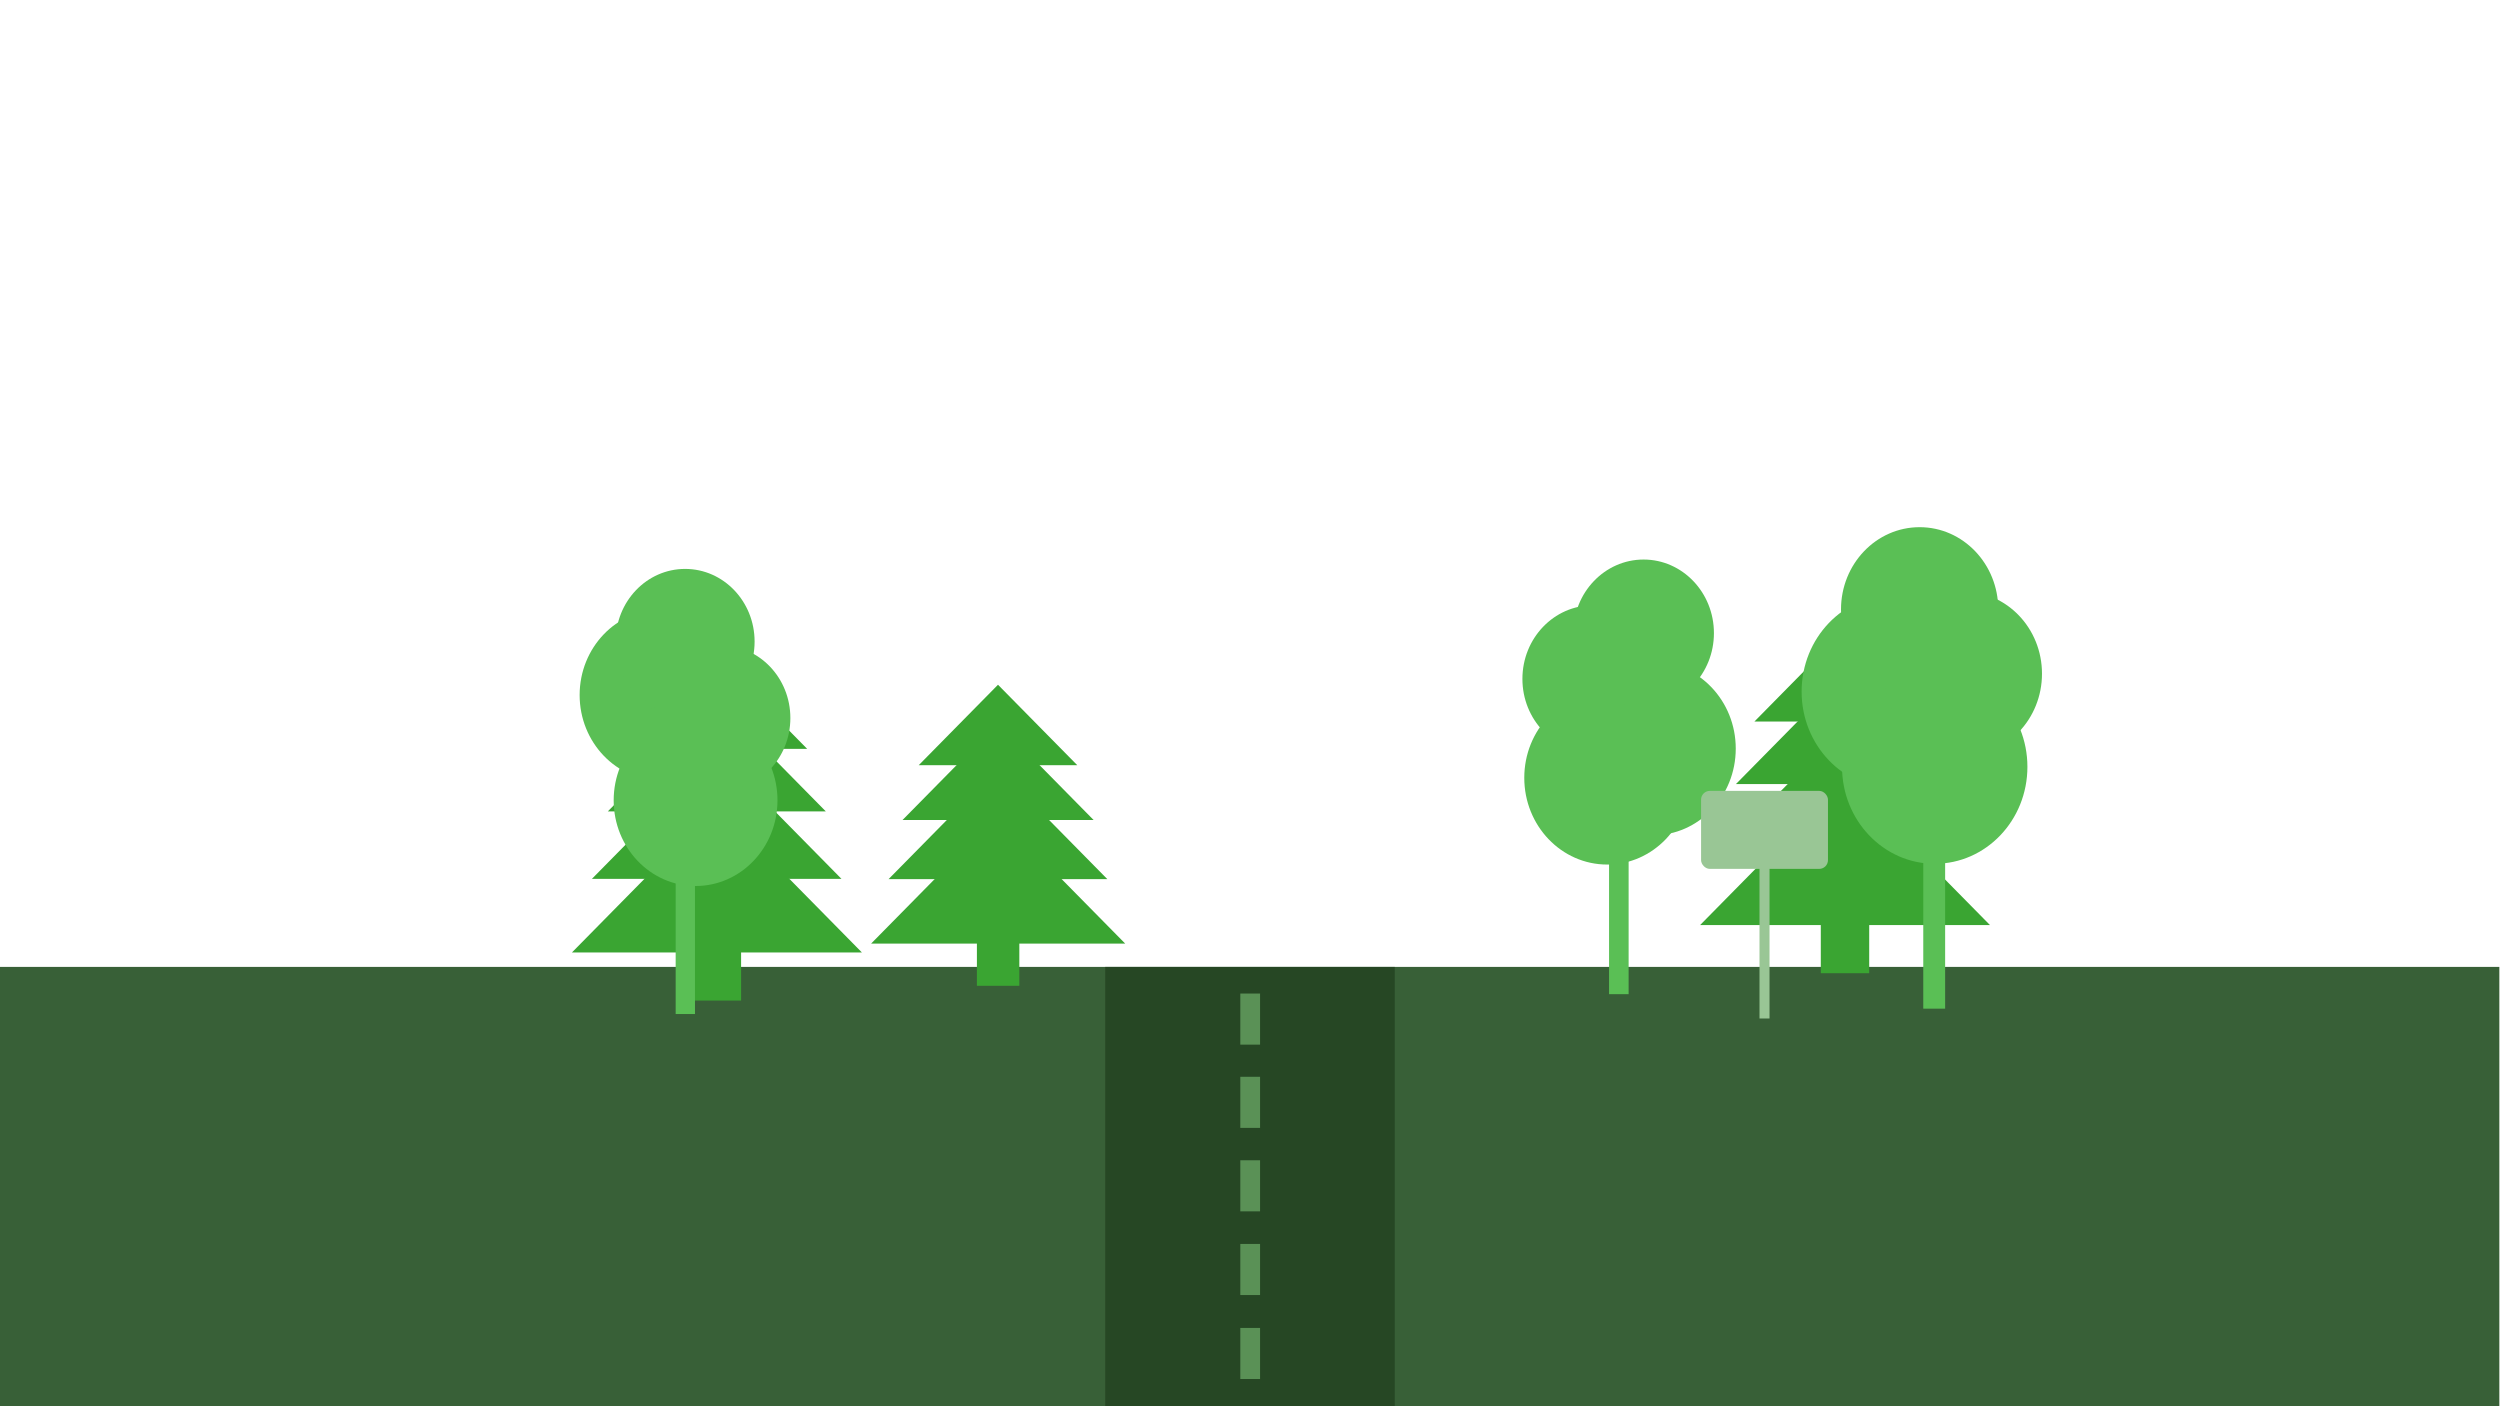 <?xml version="1.0" encoding="UTF-8"?>
<svg xmlns="http://www.w3.org/2000/svg" viewBox="0 0 3840 2160">
  <g id="boilerplate-move">
    <rect x="0" y="1485.16" width="3839" height="675.84" style="fill: #386037; stroke-width: 0px;"/>
    <rect x="1697.63" y="1485.16" width="444.74" height="674.84" style="fill: #264724; stroke-width: 0px;"/>
    <rect x="1905.11" y="1526.09" width="30.36" height="78.47" style="fill: #5a9156; stroke-width: 0px;"/>
    <rect x="1905.11" y="1653.96" width="30.36" height="78.47" style="fill: #5a9156; stroke-width: 0px;"/>
    <rect x="1905.11" y="1782.18" width="30.36" height="78.47" style="fill: #5a9156; stroke-width: 0px;"/>
    <rect x="1905.11" y="1910.7" width="30.36" height="78.47" style="fill: #5a9156; stroke-width: 0px;"/>
    <rect x="1905.11" y="2039.7" width="30.36" height="78.47" style="fill: #5a9156; stroke-width: 0px;"/>
  </g>
  <g id="boilerplate-fade-2">
    <rect x="1500.52" y="1397.26" width="65.18" height="116.91" style="fill: #3aa532; stroke-width: 0px;"/>
    <polygon points="1533.16 1251.32 1338 1449.39 1728.32 1449.39 1533.16 1251.32" style="fill: #3aa532; stroke-width: 0px;"/>
    <polygon points="1532.85 1179.83 1364.84 1350.35 1700.86 1350.35 1532.85 1179.83" style="fill: #3aa532; stroke-width: 0px;"/>
    <polygon points="1533.03 1110.58 1386.29 1259.51 1679.76 1259.51 1533.03 1110.58" style="fill: #3aa532; stroke-width: 0px;"/>
    <polygon points="1532.92 1051.76 1411.13 1175.37 1654.71 1175.37 1532.92 1051.76" style="fill: #3aa532; stroke-width: 0px;"/>
    <rect x="1063.95" y="1403.47" width="74.37" height="133.38" style="fill: #3aa532; stroke-width: 0px;"/>
    <polygon points="1101.19 1236.96 878.53 1462.94 1323.84 1462.94 1101.19 1236.96" style="fill: #3aa532; stroke-width: 0px;"/>
    <polygon points="1100.84 1155.4 909.15 1349.95 1292.52 1349.95 1100.84 1155.4" style="fill: #3aa532; stroke-width: 0px;"/>
    <polygon points="1101.03 1076.39 933.62 1246.3 1268.44 1246.3 1101.03 1076.39" style="fill: #3aa532; stroke-width: 0px;"/>
    <polygon points="1100.91 1009.28 961.96 1150.3 1239.86 1150.3 1100.91 1009.28" style="fill: #3aa532; stroke-width: 0px;"/>
    <rect x="2796.74" y="1361.47" width="74.37" height="133.38" style="fill: #3aa532; stroke-width: 0px;"/>
    <polygon points="2833.98 1194.96 2611.32 1420.94 3056.63 1420.94 2833.98 1194.96" style="fill: #3aa532; stroke-width: 0px;"/>
    <polygon points="2824.63 1124.4 2632.94 1318.95 3016.31 1318.95 2824.63 1124.4" style="fill: #3aa532; stroke-width: 0px;"/>
    <polygon points="2833.83 1034.39 2666.42 1204.3 3001.24 1204.3 2833.83 1034.39" style="fill: #3aa532; stroke-width: 0px;"/>
    <polygon points="2833.7 967.28 2694.75 1108.3 2972.65 1108.3 2833.7 967.28" style="fill: #3aa532; stroke-width: 0px;"/>
  </g>
  <g id="boilerplate-fade-1">
    <rect x="2954.14" y="1293.3" width="33.59" height="256" style="fill: #5abf55; stroke-width: 0px;"/>
    <ellipse cx="2971.74" cy="1177.85" rx="142.36" ry="148.91" style="fill: #5abf55; stroke-width: 0px;"/>
    <ellipse cx="2909.65" cy="1062.37" rx="142.36" ry="148.91" style="fill: #5abf55; stroke-width: 0px;"/>
    <ellipse cx="3015.73" cy="1034.8" rx="120.77" ry="126.33" style="fill: #5abf55; stroke-width: 0px;"/>
    <ellipse cx="2948.55" cy="936.08" rx="120.77" ry="126.33" style="fill: #5abf55; stroke-width: 0px;"/>
    <rect x="2471.5" y="1298.02" width="30.05" height="229.01" transform="translate(4973.06 2825.05) rotate(180)" style="fill: #5abf55; stroke-width: 0px;"/>
    <ellipse cx="2468.64" cy="1194.74" rx="127.35" ry="133.21" style="fill: #5abf55; stroke-width: 0px;"/>
    <ellipse cx="2538.76" cy="1149.84" rx="127.35" ry="133.21" style="fill: #5abf55; stroke-width: 0px;"/>
    <ellipse cx="2446.46" cy="1042.82" rx="108.03" ry="113.01" style="fill: #5abf55; stroke-width: 0px;"/>
    <ellipse cx="2524.56" cy="972.46" rx="108.03" ry="113.01" style="fill: #5abf55; stroke-width: 0px;"/>
    <rect x="1037.82" y="1331.33" width="29.68" height="226.21" style="fill: #5abf55; stroke-width: 0px;"/>
    <ellipse cx="1068.41" cy="1229.31" rx="125.8" ry="131.59" style="fill: #5abf55; stroke-width: 0px;"/>
    <ellipse cx="1016.12" cy="1067.58" rx="125.8" ry="131.59" style="fill: #5abf55; stroke-width: 0px;"/>
    <ellipse cx="1107.28" cy="1102.9" rx="106.72" ry="111.63" style="fill: #5abf55; stroke-width: 0px;"/>
    <ellipse cx="1052.34" cy="985.48" rx="106.72" ry="111.63" style="fill: #5abf55; stroke-width: 0px;"/>
  </g>
  <g id="boilerplate-fade-3">
    <rect x="2702.6" y="1331.1" width="15.41" height="233.31" style="fill: #99c695; stroke-width: 0px;"/>
    <rect x="2612.85" y="1214.8" width="194.91" height="119.81" rx="13.43" ry="13.43" style="fill: #99c695; stroke-width: 0px;"/>
  </g>
</svg>